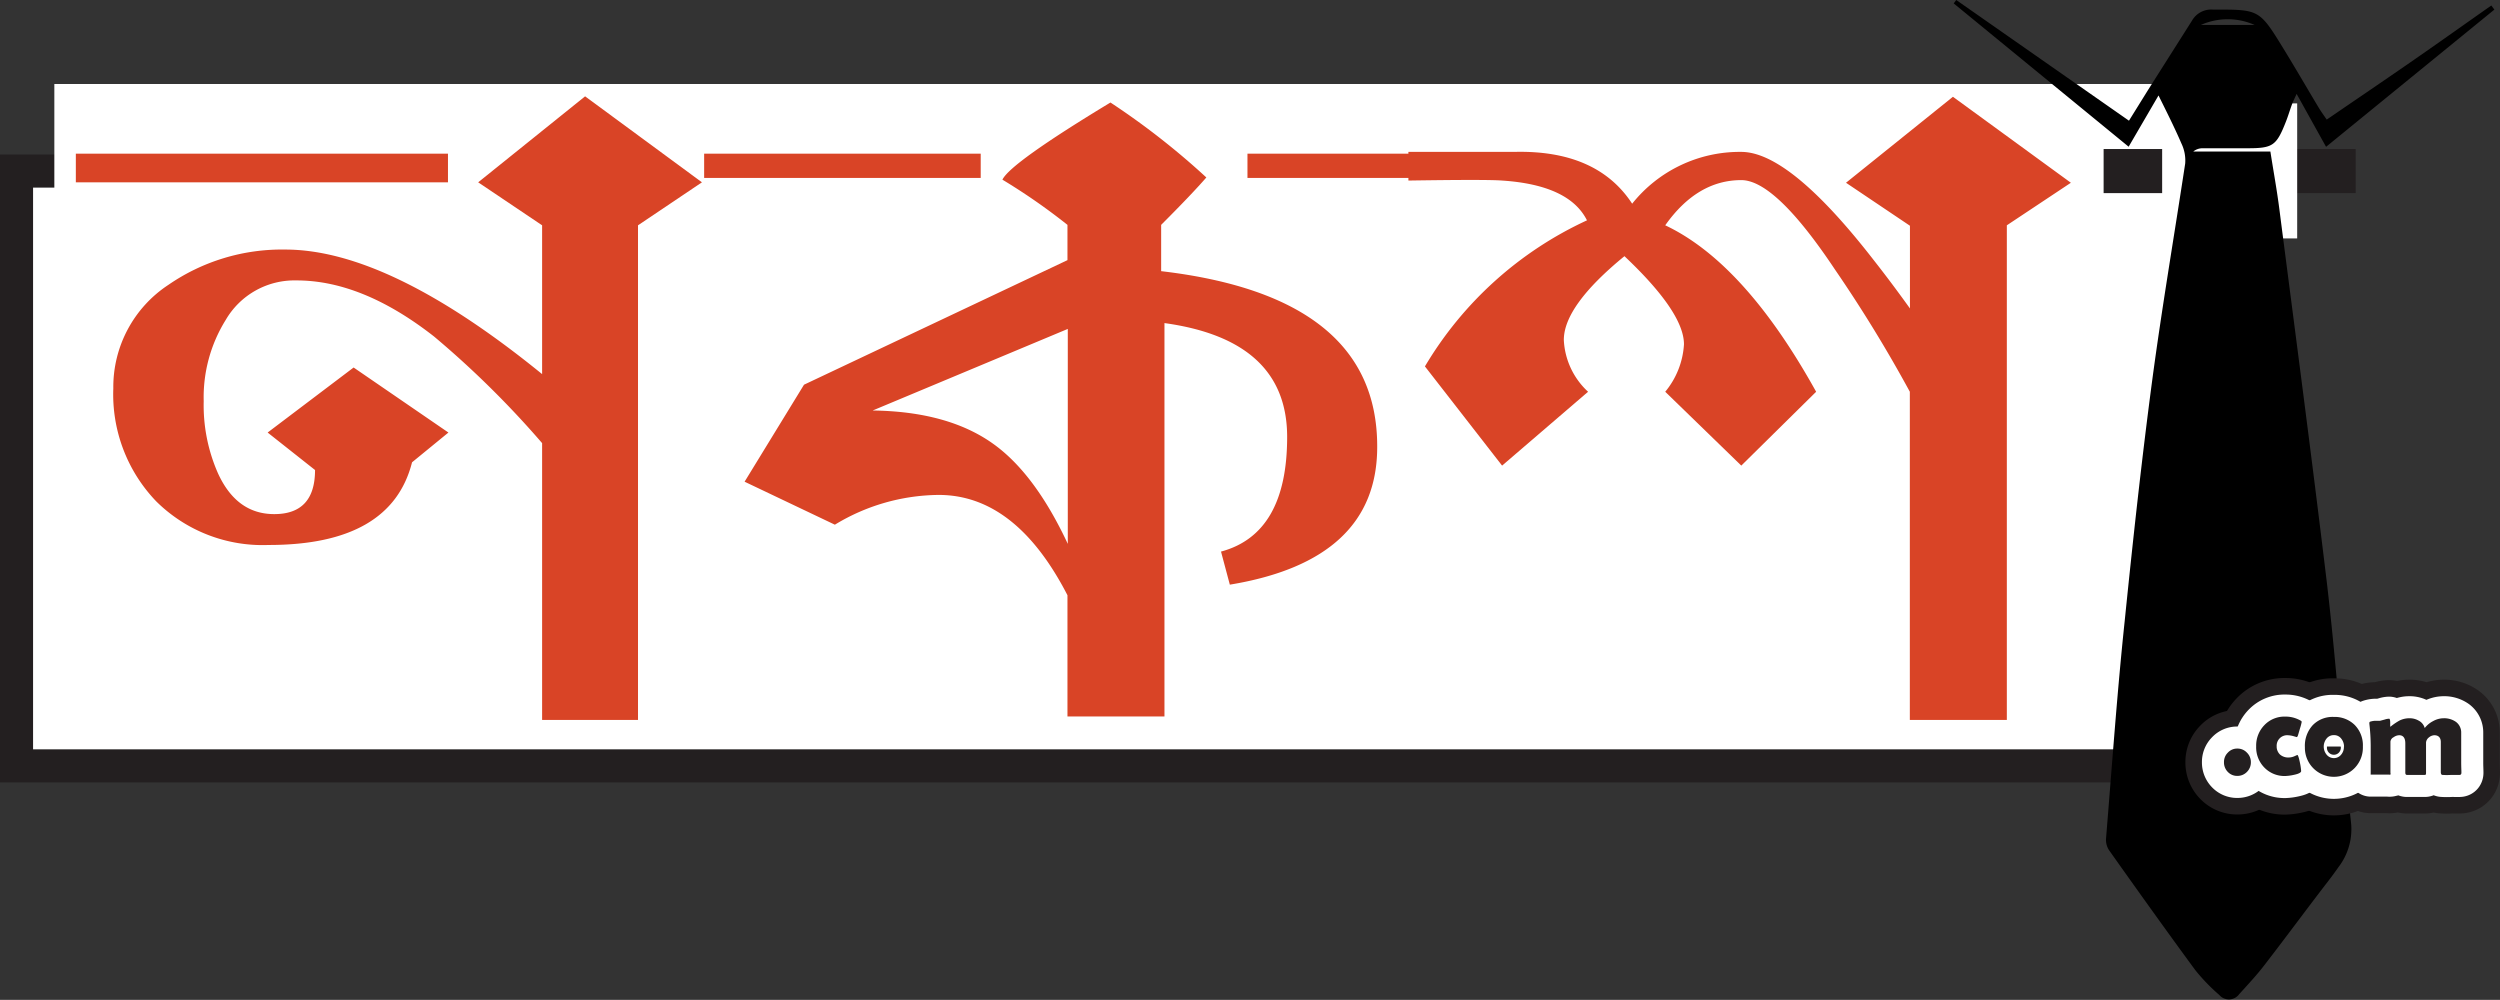 <svg id="Layer_1" data-name="Layer 1" xmlns="http://www.w3.org/2000/svg" viewBox="0 0 226.8 90.71"><rect x="0" y="0" width="226.8" height="90.71" fill="#333333" stroke="none"/><defs><style>.cls-1,.cls-2{fill:#fff;}.cls-1,.cls-3,.cls-4{stroke:#231f20;}.cls-1,.cls-3,.cls-4,.cls-5{stroke-miterlimit:10;}.cls-1{stroke-width:3px;}.cls-3,.cls-4,.cls-5{fill:none;}.cls-3,.cls-5{stroke-width:4px;}.cls-4{stroke-width:7px;}.cls-5{stroke:#fff;}.cls-6{fill:#d94426;}.cls-7{fill:#231f20;}</style></defs><title>Untitled-1</title><rect class="cls-1" x="1.5" y="15.52" width="200.59" height="53.96"/><rect class="cls-2" x="4.93" y="7.62" width="196.83" height="12.18"/><rect class="cls-2" x="196.2" y="13.71" width="12.2" height="3.59"/><line class="cls-3" x1="190.84" y1="15.52" x2="213.71" y2="15.52"/><rect class="cls-2" x="196.15" y="9.38" width="12.25" height="12.25"/><path d="M267.18,321.35,264.47,326,248.6,313l.23-.31,15.67,10.95,1.72-2.77,4-6.31a2,2,0,0,1,1.88-1c4.19,0,4.2-.07,6.39,3.5,1.1,1.79,2.15,3.61,3.23,5.41.18.3.39.59.72,1.07,2.57-1.76,5.08-3.46,7.58-5.19s4.9-3.44,7.35-5.16l.28.37-15.27,12.45-2.67-4.8c-.23.5-.34.71-.42.94-.19.52-.35,1.06-.55,1.57-.87,2.21-1.19,2.42-3.53,2.42h-4a1.33,1.33,0,0,0-.88.3h7c.28,1.8.6,3.53.82,5.27,1.44,11.18,2.92,22.36,4.27,33.56.67,5.59,1.1,11.22,1.65,16.83.17,1.8.41,3.58.59,5.37a5.65,5.65,0,0,1-1.15,3.88c-.28.4-.57.8-.87,1.19-2,2.59-3.9,5.18-5.88,7.74-.7.91-1.49,1.75-2.26,2.6a1.15,1.15,0,0,1-1.81.07,17.22,17.22,0,0,1-2.18-2.26c-2.64-3.59-5.23-7.22-7.81-10.86a1.71,1.71,0,0,1-.28-1.08c.54-6.57,1-13.15,1.69-19.7.74-7.27,1.53-14.54,2.49-21.79.88-6.59,2-13.15,3-19.73a3.54,3.54,0,0,0-.34-1.82C268.67,324.34,268,323,267.18,321.35Zm8.71-6.4a6,6,0,0,0-4.86,0Z" transform="translate(-71.36 -312.69)"/><path class="cls-4" d="M275.56,381.84a1.21,1.21,0,0,1-.36.88,1.19,1.19,0,0,1-.87.36,1.16,1.16,0,0,1-.86-.36,1.21,1.21,0,0,1-.35-.88,1.18,1.18,0,0,1,.35-.87,1.14,1.14,0,0,1,.86-.37,1.16,1.16,0,0,1,.87.37A1.19,1.19,0,0,1,275.56,381.84Z" transform="translate(-71.36 -312.69)"/><path class="cls-4" d="M279.72,379.56l-.31-.09a2.37,2.37,0,0,0-.51-.08.95.95,0,0,0-1,1,1,1,0,0,0,.3.75,1.13,1.13,0,0,0,.79.27,1.31,1.31,0,0,0,.51-.11l.27-.12c.06,0,.14.22.23.66a5.22,5.22,0,0,1,.12.8c0,.13-.21.25-.64.34a4.34,4.34,0,0,1-.81.11,2.54,2.54,0,0,1-1.89-.77,2.62,2.62,0,0,1-.74-1.92,2.66,2.66,0,0,1,.74-1.92,2.51,2.51,0,0,1,1.89-.78,2.72,2.72,0,0,1,1.36.34c.09.05.14.09.14.14a4.42,4.42,0,0,1-.16.61c-.1.35-.16.56-.19.64S279.75,379.56,279.72,379.56Z" transform="translate(-71.36 -312.69)"/><path class="cls-4" d="M285.72,380.42a2.67,2.67,0,0,1-.73,1.93,2.63,2.63,0,0,1-4.53-1.87,2.76,2.76,0,0,1,.71-2,2.5,2.5,0,0,1,1.91-.75,2.58,2.58,0,0,1,1.91.74A2.63,2.63,0,0,1,285.72,380.42Zm-1.71,0a1.14,1.14,0,0,0-.26-.73.81.81,0,0,0-.66-.31.83.83,0,0,0-.67.32,1.16,1.16,0,0,0,0,1.44.85.85,0,0,0,1.34,0A1.07,1.07,0,0,0,284,380.42Z" transform="translate(-71.36 -312.69)"/><path class="cls-4" d="M294.66,382.79c0,.12-.05.19-.15.2s-.37,0-.77,0a6.09,6.09,0,0,1-.8,0c-.1,0-.15-.11-.15-.25s0-.4,0-.72,0-.56,0-.72c0-.6,0-1,0-1.29,0-.41-.22-.62-.59-.62a.82.82,0,0,0-.49.2.66.66,0,0,0-.26.46c0,.15,0,.57,0,1.28,0,.16,0,.41,0,.74s0,.58,0,.75-.05.17-.15.17h-1.58q-.15,0-.15-.21c0-.17,0-.41,0-.74s0-.57,0-.74,0-.32,0-.58,0-.45,0-.59c0-.49-.19-.74-.56-.74a.9.9,0,0,0-.5.18.51.51,0,0,0-.29.4c0,.32,0,.79,0,1.42v1.41a.28.28,0,0,1,0,.16.35.35,0,0,1-.16,0l-.74,0-.74,0c-.09,0-.14,0-.15,0s0-.07,0-.15c0-.28,0-.7,0-1.25V380.3a17.62,17.62,0,0,0-.12-1.93.34.34,0,0,1,0-.09.11.11,0,0,1,.07-.12,1.82,1.82,0,0,1,.43-.08l.47,0,.41-.11a1.53,1.53,0,0,1,.41-.08c.06,0,.1.12.1.37s0,.36,0,.36a.42.42,0,0,0,.12-.08,5.35,5.35,0,0,1,.74-.49,2,2,0,0,1,.87-.2,1.64,1.64,0,0,1,.86.22,1.08,1.08,0,0,1,.54.67,2.27,2.27,0,0,1,.76-.63,2,2,0,0,1,.94-.26,1.86,1.86,0,0,1,1.12.32,1.19,1.19,0,0,1,.49,1c0,.18,0,.46,0,.83s0,.64,0,.83,0,.54,0,1S294.66,382.57,294.66,382.79Z" transform="translate(-71.36 -312.69)"/><path class="cls-5" d="M275.56,381.84a1.21,1.21,0,0,1-.36.88,1.19,1.19,0,0,1-.87.36,1.16,1.16,0,0,1-.86-.36,1.21,1.21,0,0,1-.35-.88,1.18,1.18,0,0,1,.35-.87,1.14,1.14,0,0,1,.86-.37,1.16,1.16,0,0,1,.87.37A1.19,1.19,0,0,1,275.56,381.84Z" transform="translate(-71.36 -312.69)"/><path class="cls-5" d="M279.72,379.56l-.31-.09a2.37,2.37,0,0,0-.51-.08.95.95,0,0,0-1,1,1,1,0,0,0,.3.75,1.13,1.13,0,0,0,.79.27,1.31,1.31,0,0,0,.51-.11l.27-.12c.06,0,.14.22.23.66a5.22,5.22,0,0,1,.12.8c0,.13-.21.25-.64.34a4.34,4.34,0,0,1-.81.11,2.54,2.54,0,0,1-1.89-.77,2.62,2.62,0,0,1-.74-1.92,2.66,2.66,0,0,1,.74-1.92,2.51,2.51,0,0,1,1.89-.78,2.72,2.72,0,0,1,1.36.34c.09.05.14.09.14.14a4.42,4.42,0,0,1-.16.61c-.1.35-.16.56-.19.64S279.75,379.56,279.72,379.56Z" transform="translate(-71.36 -312.69)"/><path class="cls-5" d="M285.72,380.42a2.67,2.67,0,0,1-.73,1.93,2.63,2.63,0,0,1-4.53-1.87,2.76,2.76,0,0,1,.71-2,2.5,2.5,0,0,1,1.91-.75,2.58,2.58,0,0,1,1.91.74A2.63,2.63,0,0,1,285.72,380.42Zm-1.71,0a1.14,1.14,0,0,0-.26-.73.81.81,0,0,0-.66-.31.83.83,0,0,0-.67.32,1.16,1.16,0,0,0,0,1.44.85.85,0,0,0,1.34,0A1.07,1.07,0,0,0,284,380.42Z" transform="translate(-71.36 -312.69)"/><path class="cls-5" d="M294.66,382.79c0,.12-.05.19-.15.2s-.37,0-.77,0a6.09,6.09,0,0,1-.8,0c-.1,0-.15-.11-.15-.25s0-.4,0-.72,0-.56,0-.72c0-.6,0-1,0-1.29,0-.41-.22-.62-.59-.62a.82.82,0,0,0-.49.2.66.66,0,0,0-.26.46c0,.15,0,.57,0,1.28,0,.16,0,.41,0,.74s0,.58,0,.75-.05.17-.15.17h-1.58q-.15,0-.15-.21c0-.17,0-.41,0-.74s0-.57,0-.74,0-.32,0-.58,0-.45,0-.59c0-.49-.19-.74-.56-.74a.9.9,0,0,0-.5.18.51.51,0,0,0-.29.4c0,.32,0,.79,0,1.42v1.41a.28.28,0,0,1,0,.16.35.35,0,0,1-.16,0l-.74,0-.74,0c-.09,0-.14,0-.15,0s0-.07,0-.15c0-.28,0-.7,0-1.25V380.3a17.62,17.62,0,0,0-.12-1.93.34.34,0,0,1,0-.09.11.11,0,0,1,.07-.12,1.82,1.82,0,0,1,.43-.08l.47,0,.41-.11a1.53,1.53,0,0,1,.41-.08c.06,0,.1.12.1.37s0,.36,0,.36a.42.42,0,0,0,.12-.08,5.35,5.35,0,0,1,.74-.49,2,2,0,0,1,.87-.2,1.64,1.64,0,0,1,.86.22,1.08,1.08,0,0,1,.54.67,2.27,2.27,0,0,1,.76-.63,2,2,0,0,1,.94-.26,1.86,1.86,0,0,1,1.12.32,1.19,1.19,0,0,1,.49,1c0,.18,0,.46,0,.83s0,.64,0,.83,0,.54,0,1S294.66,382.57,294.66,382.79Z" transform="translate(-71.36 -312.69)"/><path class="cls-6" d="M78.24,329.23v-2.6H112v2.6Zm51,3.9V378h-8.7V352.89a85.61,85.61,0,0,0-9.8-9.67q-6.51-5.1-12.5-5.09a7.21,7.21,0,0,0-6.4,3.58,13.28,13.28,0,0,0-2,7.37,15.3,15.3,0,0,0,1.3,6.56q1.69,3.69,5.1,3.69c2.47,0,3.7-1.34,3.7-4l-4.3-3.4,7.8-5.9,8.6,5.9-3.3,2.7q-1.9,7.5-13,7.5a13.71,13.71,0,0,1-10.2-3.95,14,14,0,0,1-3.9-10.25,11.09,11.09,0,0,1,5-9.4,18.13,18.13,0,0,1,10.6-3.2q9.41,0,23.3,11.3v-13.5l-5.8-3.9,9.7-7.8,10.6,7.8Z" transform="translate(-71.36 -312.69)"/><path class="cls-6" d="M160.33,328.83H135.24v-2.2h25.09Zm22.6,36.9-.8-3q6-1.61,6-10.4T177,342v35.69h-8.8v-11q-4.69-9.11-11.7-9.1a18.37,18.37,0,0,0-9.4,2.7l-8.19-3.9,5.39-8.8,23.9-11.3v-3.2a55.77,55.77,0,0,0-5.9-4.1q.71-1.5,9.8-7a68,68,0,0,1,8.7,6.8c-.87,1-2.23,2.43-4.1,4.3v4.2q19.61,2.3,19.6,15.9Q196.33,363.52,182.93,365.73Zm-14.7-23.2-17.7,7.4q6.81.09,10.9,3,3.81,2.7,6.8,9.1Zm16.3-13.7v-2.2h17v2.2Z" transform="translate(-71.36 -312.69)"/><path class="cls-6" d="M253.42,333.13V378h-8.8V348.23a125.21,125.21,0,0,0-6.8-11.1q-5.4-8.1-8.49-8.1-4,0-6.9,4.1,7.2,3.4,13.69,15.1l-6.79,6.7-6.9-6.7a7.43,7.43,0,0,0,1.7-4.3q0-2.9-5.4-8-5.5,4.5-5.5,7.6a6.83,6.83,0,0,0,2.2,4.7l-7.8,6.7-7-9a33.32,33.32,0,0,1,14.7-13.25q-1.61-3.21-7.7-3.61-1.41-.11-8.5,0v-2.6h9.6q7.5-.19,10.7,4.7a12.49,12.49,0,0,1,9.9-4.7q4.39,0,12,9.8c1,1.27,2.1,2.73,3.3,4.4v-7.5l-5.8-3.9,9.7-7.8,10.7,7.8Z" transform="translate(-71.36 -312.69)"/><path class="cls-7" d="M275.56,381.84a1.21,1.21,0,0,1-.36.88,1.19,1.19,0,0,1-.87.36,1.16,1.16,0,0,1-.86-.36,1.21,1.21,0,0,1-.35-.88,1.18,1.18,0,0,1,.35-.87,1.14,1.14,0,0,1,.86-.37,1.16,1.16,0,0,1,.87.37A1.19,1.19,0,0,1,275.56,381.84Z" transform="translate(-71.36 -312.69)"/><path class="cls-7" d="M279.72,379.56l-.31-.09a2.37,2.37,0,0,0-.51-.08.95.95,0,0,0-1,1,1,1,0,0,0,.3.75,1.13,1.13,0,0,0,.79.27,1.31,1.31,0,0,0,.51-.11l.27-.12c.06,0,.14.22.23.66a5.22,5.22,0,0,1,.12.8c0,.13-.21.25-.64.34a4.34,4.34,0,0,1-.81.11,2.54,2.54,0,0,1-1.89-.77,2.62,2.62,0,0,1-.74-1.92,2.66,2.66,0,0,1,.74-1.92,2.51,2.51,0,0,1,1.89-.78,2.72,2.72,0,0,1,1.36.34c.09.05.14.09.14.14a4.42,4.42,0,0,1-.16.61c-.1.35-.16.56-.19.64S279.75,379.56,279.72,379.56Z" transform="translate(-71.36 -312.69)"/><path class="cls-7" d="M285.72,380.42a2.67,2.67,0,0,1-.73,1.93,2.63,2.63,0,0,1-4.53-1.87,2.76,2.76,0,0,1,.71-2,2.5,2.5,0,0,1,1.91-.75,2.58,2.58,0,0,1,1.91.74A2.63,2.63,0,0,1,285.72,380.42Zm-1.71,0a1.14,1.14,0,0,0-.26-.73.81.81,0,0,0-.66-.31.83.83,0,0,0-.67.32,1.16,1.16,0,0,0,0,1.44.85.85,0,0,0,1.34,0A1.07,1.07,0,0,0,284,380.42Z" transform="translate(-71.36 -312.69)"/><path class="cls-7" d="M294.66,382.79c0,.12-.05.19-.15.2s-.37,0-.77,0a6.09,6.09,0,0,1-.8,0c-.1,0-.15-.11-.15-.25s0-.4,0-.72,0-.56,0-.72c0-.6,0-1,0-1.29,0-.41-.22-.62-.59-.62a.82.82,0,0,0-.49.2.66.66,0,0,0-.26.46c0,.15,0,.57,0,1.28,0,.16,0,.41,0,.74s0,.58,0,.75-.05.17-.15.17h-1.58q-.15,0-.15-.21c0-.17,0-.41,0-.74s0-.57,0-.74,0-.32,0-.58,0-.45,0-.59c0-.49-.19-.74-.56-.74a.9.9,0,0,0-.5.18.51.51,0,0,0-.29.4c0,.32,0,.79,0,1.42v1.41a.28.28,0,0,1,0,.16.35.35,0,0,1-.16,0l-.74,0-.74,0c-.09,0-.14,0-.15,0s0-.07,0-.15c0-.28,0-.7,0-1.25V380.3a17.62,17.62,0,0,0-.12-1.93.34.34,0,0,1,0-.09.11.11,0,0,1,.07-.12,1.82,1.82,0,0,1,.43-.08l.47,0,.41-.11a1.53,1.53,0,0,1,.41-.08c.06,0,.1.12.1.37s0,.36,0,.36a.42.42,0,0,0,.12-.08,5.35,5.35,0,0,1,.74-.49,2,2,0,0,1,.87-.2,1.64,1.64,0,0,1,.86.22,1.08,1.08,0,0,1,.54.67,2.27,2.27,0,0,1,.76-.63,2,2,0,0,1,.94-.26,1.86,1.86,0,0,1,1.12.32,1.19,1.19,0,0,1,.49,1c0,.18,0,.46,0,.83s0,.64,0,.83,0,.54,0,1S294.66,382.57,294.66,382.79Z" transform="translate(-71.36 -312.69)"/></svg>